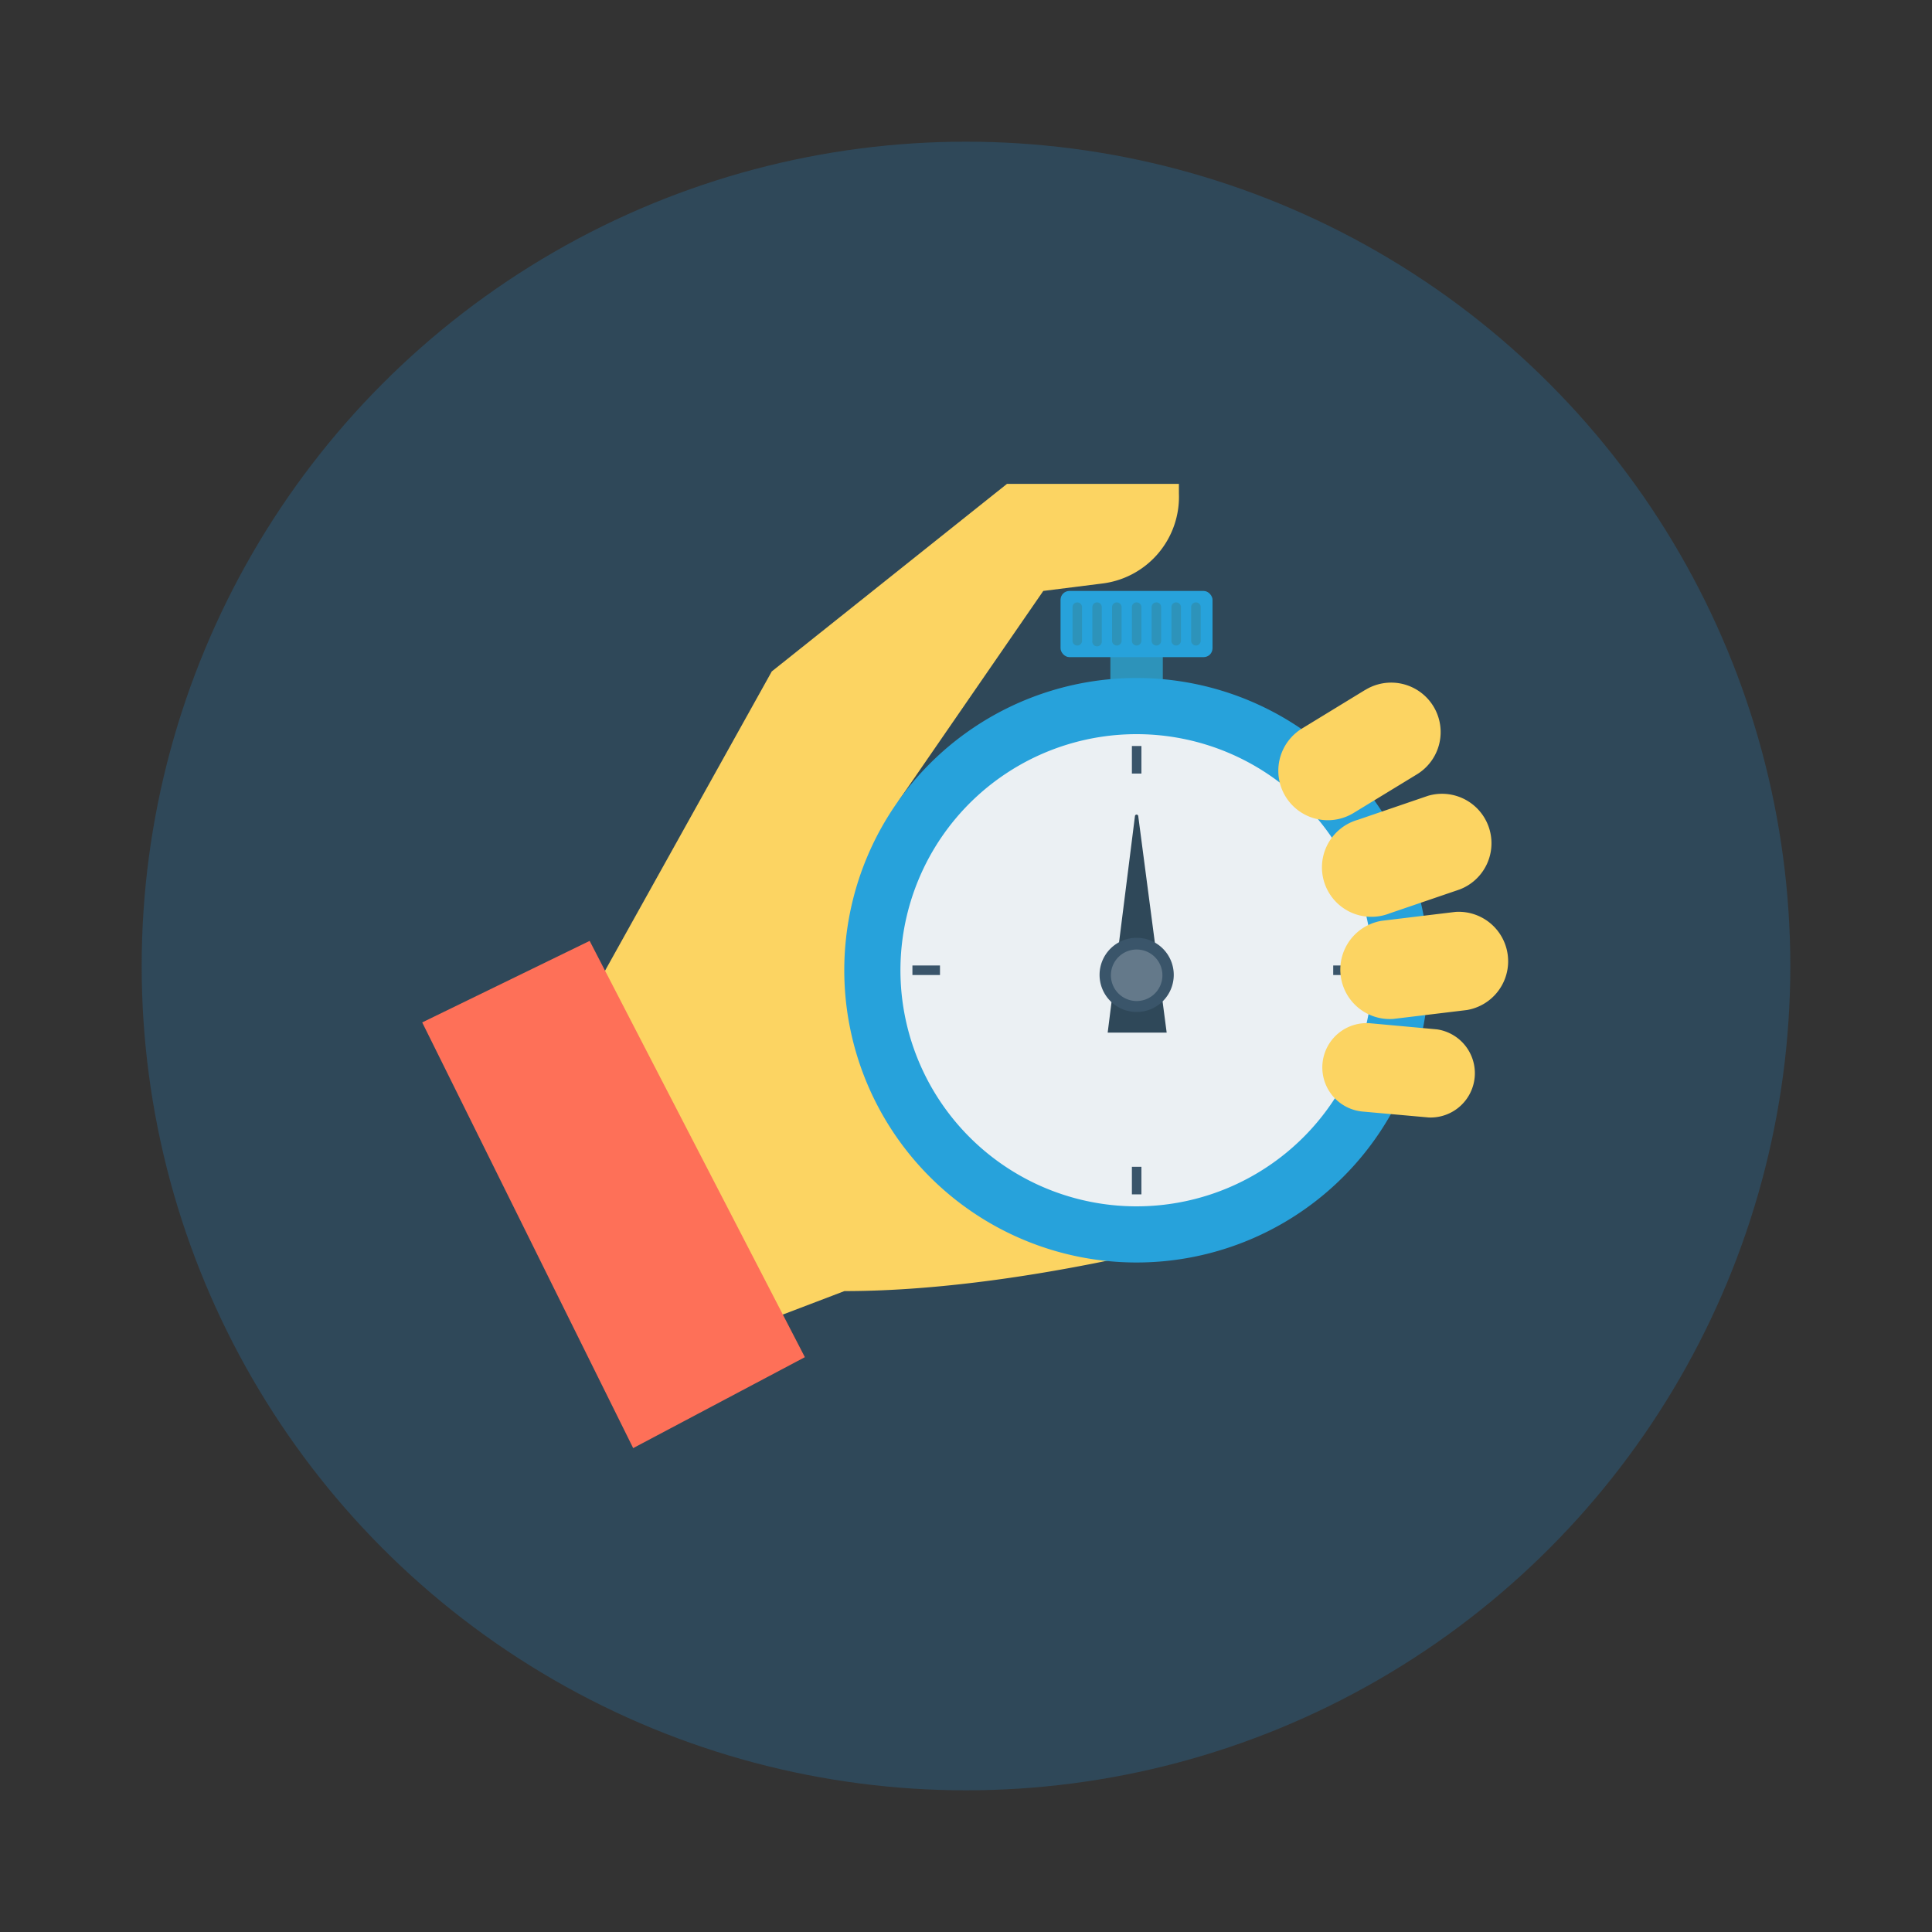 <svg id="Layer_1" height="512" viewBox="0 0 150 150" width="512" xmlns="http://www.w3.org/2000/svg" data-name="Layer 1"><rect x="0" y="0" width="150" height="150" fill="#333333" stroke="none"/><circle cx="75" cy="75" fill="#2f4859" r="64"/><path d="m59.92 52.13 18.26-14.56h13.35v.74a6.78 6.78 0 0 1 -6 7l-4.53.57-11.25 16.32 24.4 33.73s-15 4.31-28.59 4.31l-13.83 5.27-8.87-22.76z" fill="#fcd462"/><path d="m86.21 50.09h4.07v4.08h-4.07z" fill="#2d93ba"/><path d="m88.25 52.64a22.69 22.69 0 1 0 22.68 22.68 22.69 22.69 0 0 0 -22.68-22.68z" fill="#27a2db"/><path d="m88.25 57a18.33 18.33 0 1 0 18.32 18.32 18.33 18.33 0 0 0 -18.32-18.32z" fill="#ebf0f3"/><path d="m88.37 63.34a.13.13 0 0 0 -.25 0l-2.12 16.83h4.58z" fill="#2f4859"/><path d="m88.25 72.81a2.88 2.88 0 1 0 2.88 2.88 2.88 2.88 0 0 0 -2.88-2.88z" fill="#3a556a"/><path d="m88.25 73.72a2 2 0 1 0 2 2 2 2 0 0 0 -2-2z" fill="#64798a"/><rect fill="#27a2db" height="5.14" rx=".69" width="11.8" x="82.34" y="45.88"/><g fill="#2d93ba"><path d="m83.64 46.77a.37.37 0 0 0 -.37.37v2.61a.37.37 0 0 0 .74 0v-2.61a.37.37 0 0 0 -.37-.37z"/><path d="m85.18 46.77a.36.36 0 0 0 -.37.37v2.61a.37.37 0 1 0 .73 0v-2.61a.36.36 0 0 0 -.36-.37z"/><path d="m86.71 46.77a.37.37 0 0 0 -.37.37v2.61a.37.37 0 1 0 .74 0v-2.61a.37.37 0 0 0 -.37-.37z"/><path d="m88.25 46.77a.36.36 0 0 0 -.37.37v2.61a.37.37 0 0 0 .37.37.38.38 0 0 0 .37-.37v-2.61a.37.37 0 0 0 -.37-.37z"/><path d="m89.78 46.77a.37.37 0 0 0 -.37.37v2.61a.38.38 0 0 0 .37.37.37.37 0 0 0 .37-.37v-2.61a.36.36 0 0 0 -.37-.37z"/><path d="m91.32 46.77a.36.36 0 0 0 -.37.37v2.61a.37.37 0 0 0 .37.37.38.38 0 0 0 .37-.37v-2.61a.37.37 0 0 0 -.37-.37z"/><path d="m92.85 46.77a.37.37 0 0 0 -.37.37v2.61a.38.38 0 0 0 .37.37.37.37 0 0 0 .37-.37v-2.61a.36.36 0 0 0 -.37-.37z"/></g><path d="m87.88 57.92h.74v2.14h-.74z" fill="#3a556a"/><path d="m87.88 90.59h.74v2.14h-.74z" fill="#3a556a"/><path d="m103.51 74.96h2.14v.74h-2.14z" fill="#3a556a"/><path d="m70.84 74.96h2.14v.74h-2.14z" fill="#3a556a"/><path d="m106 53.56-4.91 3a3.83 3.83 0 0 0 4 6.56l4.92-3a3.84 3.84 0 0 0 -4-6.56z" fill="#fcd462"/><path d="m110.86 61.79-5.44 1.86a3.84 3.84 0 1 0 2.45 7.27l5.45-1.86a3.84 3.84 0 0 0 -2.46-7.27z" fill="#fcd462"/><path d="m113 70.8-5.72.69a3.84 3.84 0 0 0 .89 7.62l5.71-.69a3.84 3.84 0 0 0 -.88-7.62z" fill="#fcd462"/><path d="m111.57 79.92-5.14-.47a3.44 3.44 0 0 0 -.65 6.85l5.14.46a3.44 3.44 0 0 0 .65-6.84z" fill="#fcd462"/><path d="m45.78 73.05 16.71 32.32-13.33 7.06-16.38-33.05z" fill="#fe7058"/></svg>